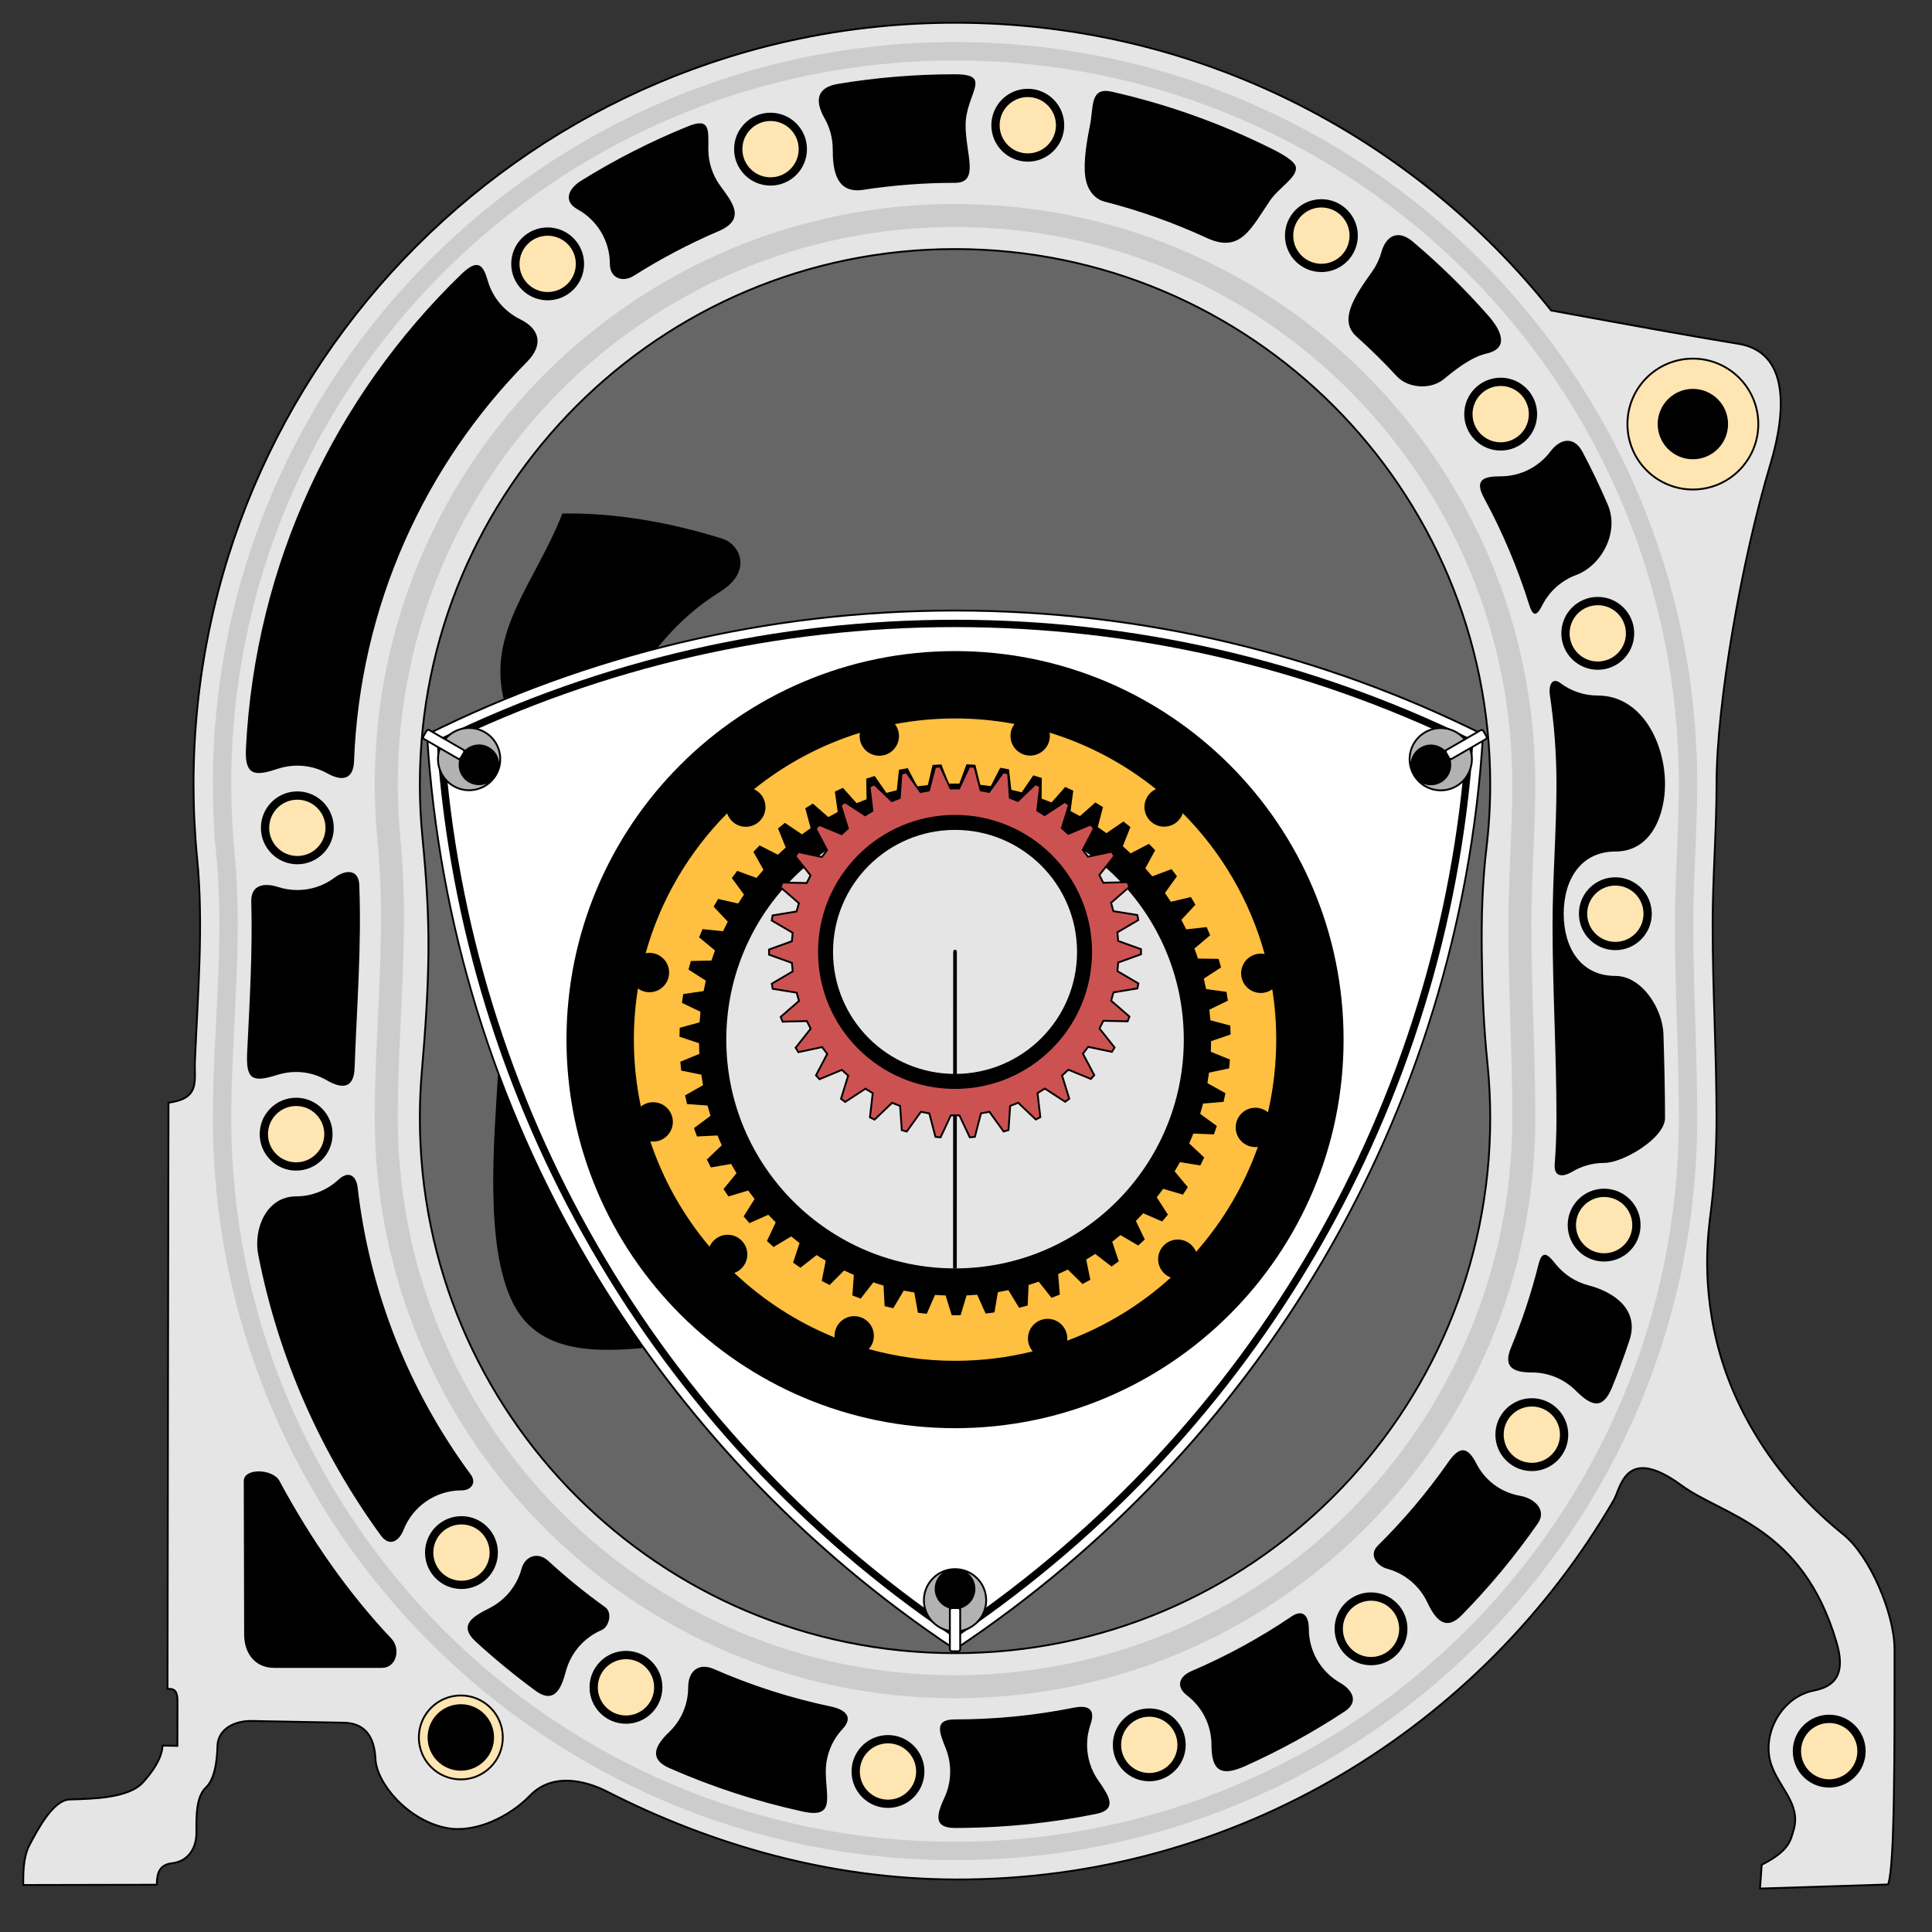 <?xml version="1.0" encoding="UTF-8"?>
<!DOCTYPE svg PUBLIC "-//W3C//DTD SVG 1.1//EN" "http://www.w3.org/Graphics/SVG/1.1/DTD/svg11.dtd">
<!-- Creator: CorelDRAW -->
<svg xmlns="http://www.w3.org/2000/svg" xml:space="preserve" width="100%" height="100%" style="shape-rendering:geometricPrecision; text-rendering:geometricPrecision; image-rendering:optimizeQuality; fill-rule:evenodd; clip-rule:evenodd"
viewBox="0 0 2100 2100"
 xmlns:xlink="http://www.w3.org/1999/xlink">
 <rect x="0" y="0" width="2100" height="2100" fill="#333333" stroke="none"/>
 <defs>
  <style type="text/css">
   <![CDATA[
    .fil8 {fill:none}
    .fil0 {fill:black}
    .fil3 {fill:#666666}
    .fil7 {fill:#B2B2B2}
    .fil2 {fill:#CCCCCC}
    .fil1 {fill:#E5E5E5}
    .fil5 {fill:white}
    .fil9 {fill:#CC5252}
    .fil4 {fill:#FFE5B2}
    .fil6 {fill:#FFBF40}
   ]]>
  </style>
  <script type="text/javascript" xlink:href="rotary_engine.js" />  
 </defs>
 <g id="圖層_x0020_2">
  <path class="fil0" d="M1686.6 336.556c37.099,6.814 74.2,13.622 111.327,20.279 30.534,5.475 61.109,10.906 91.734,15.854 62.781,10.141 48.738,88.653 35.722,131.947 -13.965,46.452 -24.951,94.448 -34.121,142.067 -7.143,37.095 -13.215,74.531 -17.744,112.037 -3.72,30.809 -6.704,62.661 -6.704,93.712 0,51.032 -4.255,101.956 -4.255,152.985 0,69.944 4.255,139.809 4.255,209.754 0,33.878 -2.041,67.747 -6.145,101.375 -0.889,7.286 -1.837,14.499 -2.508,21.816 -1.07,11.653 -1.6,23.354 -1.558,35.055 0.122,33.825 4.99,67.463 14.507,99.926 22.345,76.219 71.653,144.266 133.222,193.773 29.78,23.947 55.944,87.77 55.964,125.695 0.007,11.816 0.013,23.632 0.012,35.448 -0.004,47.015 0.01,94.125 -1.075,141.127 -0.391,16.949 -0.882,34.009 -2.052,50.923 -0.395,5.718 -0.864,11.483 -1.622,17.165 -0.444,3.333 -1.024,7.403 -2.183,10.565l-0.465 1.267 -140.92 4.487 1.953 -27.49 1.003 -0.514c9.417,-4.822 20.552,-11.494 26.825,-20.281 3.999,-5.602 5.053,-10.589 6.936,-16.976 2.088,-7.086 2.13,-13.946 0.211,-21.067 -3.202,-11.882 -11.367,-22.937 -17.401,-33.588 -2.957,-5.221 -5.629,-10.612 -7.472,-16.336 -0.825,-2.565 -1.455,-5.19 -1.894,-7.848 -5.293,-32.06 16.858,-66.84 49.259,-73.124 29.205,-5.664 31.374,-25.502 23.961,-50.828 -14.463,-49.402 -38.552,-89.751 -80.766,-119.926 -14.906,-10.656 -30.754,-19.14 -47.026,-27.46 -13.637,-6.973 -28.181,-14.018 -40.55,-23.079 -14.388,-10.54 -42.091,-28.751 -58.177,-11.233 -1.01,1.099 -1.931,2.278 -2.778,3.506 -2.672,3.874 -4.63,8.239 -6.382,12.591 -1.388,3.443 -2.758,7.573 -4.608,10.756 -35.708,61.434 -79.245,118.174 -129.296,168.61 -155.951,157.152 -366.121,245.189 -587.705,244.388 -132.506,-0.479 -261.218,-35.776 -378.885,-95.771 -26.15,-13.333 -59.826,-19.077 -82.423,4.323 -21.682,22.452 -59.171,41.398 -90.944,35.556 -20.845,-3.833 -40.247,-15.675 -54.887,-30.777 -10.972,-11.318 -23.067,-28.896 -23.816,-45.182 -1.006,-21.873 -9.607,-38.111 -33.326,-38.557l-100.221 -1.886c-16.373,-0.308 -35.311,7.145 -36.191,25.888 -0.663,14.122 -1.779,35.764 -12.801,46.094 -11.056,10.362 -10.165,34.134 -10.088,48.142 0.094,17.276 -9.055,32.443 -27.158,34.451 -13.48,1.495 -15.528,10.11 -15.871,21.501l-0.058 1.936 -147.187 0.291 0.014 -2.018c0.098,-14.208 0.173,-30.174 6.983,-43.029 7.88,-14.877 25.336,-49.234 44.43,-49.911 22.129,-0.784 63.28,-0.79 79.026,-18.34 9.265,-10.324 19.739,-24.153 20.969,-38.38l0.161 -1.859 16.003 0.271 0.135 -47.045c0.02,-6.779 -0.435,-13.331 -8.755,-12.84l-2.122 0.125 1.066 -639.185 1.719 -0.242c9.337,-1.312 20.569,-4.196 24.768,-13.662 3.59,-8.096 1.859,-21.043 2.236,-29.968 3.082,-72.86 9.616,-147.251 2.484,-219.993 -2.653,-27.045 -3.977,-54.22 -3.977,-81.395 0,-457.548 371.175,-828.723 828.723,-828.723 253.421,0 490.879,114.966 648.509,312.827z"/>
  <path class="fil1" d="M215.33 933.652c-2.646,-26.98 -3.967,-54.09 -3.967,-81.2 0,-456.444 370.279,-826.723 826.723,-826.723 262.179,0 495.931,122.169 647.411,312.659 76.928,14.13 153.983,28.221 203.84,36.275 54.896,8.868 51.11,72.903 34.126,129.397 -31.84,105.911 -58.654,261.863 -58.654,348.392 0,51.085 -4.255,102.018 -4.255,152.985 0,69.92 4.255,139.787 4.255,209.754 0,34.235 -2.085,67.988 -6.13,101.133 -2.334,19.13 -12.05,80.657 10.507,157.602 19.289,65.794 62.732,137.553 133.888,194.769 27.87,22.411 55.196,84.718 55.217,124.137 0.062,111.629 0.155,235.58 -6.798,254.538l-137.355 4.373 1.716 -24.154c30.361,-15.546 31.492,-27.361 34.767,-38.472 8.359,-28.358 -16.508,-46.793 -24.676,-72.169 -10.212,-31.727 11.048,-71.648 45.842,-78.396 29.339,-5.69 33.692,-25.364 25.499,-53.353 -37.21,-127.107 -123.822,-138.364 -169.079,-171.516 -62.098,-45.49 -67.49,3.556 -74.856,16.228 -143.173,246.321 -409.947,413.107 -715.265,412.003 -134.246,-0.485 -262.549,-36.696 -377.984,-95.553 -14.76,-7.526 -56.401,-24.661 -84.77,4.716 -21.681,22.451 -58.54,40.605 -89.143,34.978 -41.938,-7.711 -75.873,-48.133 -77.067,-74.084 -1.173,-25.513 -12.453,-40.035 -35.286,-40.465l-100.221 -1.886c-18.985,-0.357 -37.338,8.864 -38.227,27.794 -0.167,3.557 -0.12,33.435 -12.171,44.729 -11.051,10.357 -10.82,31.381 -10.72,49.612 0.099,18.204 -9.916,30.737 -25.378,32.452 -16.437,1.823 -17.374,14.258 -17.65,23.429l-143.232 0.283c0.07,-10.145 -0.336,-28.73 6.75,-42.107 8.743,-16.506 25.354,-48.232 42.734,-48.848 24.1,-0.854 64.292,-1.001 80.444,-19.003 9.877,-11.007 20.215,-25.003 21.473,-39.544l16.165 0.274 0.141 -49.073c0.028,-9.722 -2.16,-15.357 -10.873,-14.843l1.059 -635.324c34.85,-4.897 27.853,-24.923 28.724,-45.526 3.113,-73.586 9.469,-148.956 2.476,-220.273zm49.623 676.324l0.425 166.778c0.053,20.629 12.064,36.169 32.764,36.169l116.99 0c15.622,0 20.945,-20.562 10.227,-31.923 -46.315,-49.094 -86.7,-106.494 -121.679,-171.454 -7.024,-13.046 -38.765,-14.386 -38.727,0.43zm3.697 -466.001c2.652,-54.61 5.995,-109.73 4.462,-163.943 -0.528,-18.664 14.393,-20.69 29.276,-15.876 6.554,2.119 13.547,3.266 20.805,3.266 15.183,0 29.203,-5.013 40.491,-13.473 11.665,-8.743 26.174,-9.624 26.852,8.076 2.565,66.906 -2.722,132.431 -5.096,198.854 -0.824,23.11 -14.34,22.571 -30.118,13.399 -9.943,-5.779 -21.382,-9.088 -33.44,-9.088 -7.144,0 -14.031,1.11 -20.496,3.166 -27.249,8.669 -34.166,5.064 -32.736,-24.381zm145.122 524.769c-64.915,-89.167 -111.203,-192.762 -133.114,-305.055 -5.365,-27.497 8.601,-63.299 41.224,-63.299 17.355,0 33.687,-6.812 45.941,-18.137 11.496,-10.637 19.506,-3.774 20.91,8.454 13.334,115.85 56.977,222.489 122.781,311.801 6.833,9.275 0.678,17.482 -9.922,17.482 -28.571,0 -53.019,17.751 -62.908,42.819 -4.888,12.388 -15.313,19.119 -24.912,5.935zm168.262 168.948c-22.595,-16.591 -44.257,-34.385 -64.886,-53.282 -20.327,-18.62 -1.393,-28.114 15.211,-36.619 16.737,-8.575 29.437,-23.929 34.469,-42.429 3.907,-14.368 18.035,-18.912 29.051,-8.787 19.551,17.972 40.204,34.771 61.839,50.278 8.637,6.189 3.801,21.779 -3.503,24.853 -19.001,7.998 -33.591,24.437 -39.061,44.612 -4.311,15.903 -11.141,37.51 -33.12,21.374zm290.111 131.294c-50.291,-11.027 -98.752,-26.963 -144.848,-47.276 -22.737,-10.019 -14.608,-25.126 -0.362,-38.649 12.974,-12.317 21.069,-29.728 21.069,-49.019 0,-17.733 11.372,-27.146 28.04,-19.843 40.39,17.701 82.914,31.438 127.075,40.715 15.308,3.215 25.168,11.13 12.686,24.484 -11.292,12.082 -18.208,28.307 -18.208,46.139 0,28.538 10.783,51.392 -25.452,43.449zm319.062 2.712c-46.672,9.408 -94.87,14.605 -144.176,15.165 -2.977,0.033 -5.96,0.051 -8.945,0.051 -24.556,0 -19.574,-15.471 -11.425,-33.214 3.938,-8.574 6.136,-18.114 6.136,-28.163 0,-8.591 -1.606,-16.81 -4.531,-24.372 -6.717,-17.358 -14.007,-32.251 9.82,-32.251 44.06,0 87.108,-4.365 128.726,-12.683 15.94,-3.186 24.378,1.179 18.468,18.322 -2.379,6.903 -3.674,14.316 -3.674,22.024 0,14.324 4.464,27.614 12.072,38.548 11.228,16.136 22.047,31.631 -2.471,36.573zm270.333 -111.365c-34.177,22.486 -70.248,42.332 -107.917,59.243 -26.198,11.761 -36.817,5.608 -36.817,-22.999 0,-21.904 -10.434,-41.387 -26.599,-53.741 -12.439,-9.506 -8.584,-20.67 4.786,-26.392 38.262,-16.375 74.649,-36.298 108.744,-59.353 12.387,-8.376 18.907,-1.014 18.907,13.371 0,25.073 13.67,46.971 33.958,58.64 13.169,7.573 21.029,20.644 4.938,31.231zm209.922 -204.306c-24.734,35.472 -52.37,68.773 -82.563,99.553 -16.937,17.267 -28.015,6.255 -37.428,-13.796 -8.37,-17.829 -24.302,-31.414 -43.654,-36.613 -10.886,-2.924 -20.509,-14.954 -10.273,-25.066 28.182,-27.845 53.853,-58.231 76.627,-90.787 12.202,-17.445 20.756,-17.691 30.714,1.719 9.245,18.02 26.431,31.205 47.763,34.912 14.855,2.582 29.227,15.144 18.814,30.078zm99.749 -199.407c-5.746,17.459 -12.099,34.646 -19.032,51.53 -10.555,25.7 -23.421,19.299 -39.484,3.327 -12.224,-12.155 -29.068,-19.67 -47.658,-19.67 -19.269,0 -31.724,-5.088 -22.759,-26.727 12.171,-29.372 22.265,-59.824 30.094,-91.17 4.53,-18.136 12.263,-7.602 18.927,0.536 8.929,10.902 21.197,18.969 35.236,22.626 27.717,7.222 55.619,26.297 44.676,59.548zm38.598 -604.168c0,32.327 -14.284,73.127 -54.001,73.127 -37.318,0 -56.125,30.282 -56.125,67.6 0,37.318 18.807,67.6 56.125,67.6 28.97,0 51.468,35.806 52.291,63.358 0.907,30.341 1.71,60.689 1.71,91.054 0,21.827 -45.492,48.861 -66.191,48.861 -12.595,0 -24.39,3.449 -34.486,9.455 -10.019,5.959 -20.37,6.629 -19.233,-8.282 1.26,-16.513 1.91,-33.198 1.91,-50.034 0,-69.809 -4.255,-139.802 -4.255,-209.754 0,-51.048 4.255,-102.073 4.255,-152.985 0,-33.02 -2.468,-65.465 -7.203,-97.169 -1.44,-9.648 2.093,-19.887 11.547,-12.783 11.296,8.486 25.336,13.517 40.543,13.517 47.657,0 73.113,51.367 73.113,96.435zm-89.709 -361.312c9.925,18.696 19.103,37.852 27.493,57.422 12.968,30.249 -7.037,66.306 -34.394,76.456 -16.063,5.96 -29.251,17.857 -36.896,33.02 -5.901,11.705 -9.988,12.691 -14.203,-0.792 -12.632,-40.408 -29.083,-79.131 -48.925,-115.746 -10.934,-20.176 -0.736,-23.763 17.997,-23.763 22.07,0 41.68,-10.592 54.018,-26.966 11.057,-14.674 25.92,-16.568 34.91,0.369zm-184.485 -228.542c29.303,24.751 56.735,51.653 82.055,80.45 14.116,16.056 23.198,35.459 -1.76,41.221 -17.327,4 -34.664,18.073 -46.605,27.886 -14.399,11.833 -39.103,9.74 -50.921,-3.058 -14.003,-15.163 -28.718,-29.664 -44.087,-43.447 -19.663,-17.633 -1.769,-43.859 17.119,-70.415 4.419,-6.212 7.815,-13.205 9.939,-20.725 5.48,-19.404 18.923,-24.868 34.26,-11.912zm-327.114 -162.916c60.881,13.733 119.04,34.668 173.53,61.855 11.717,5.845 25.923,13.769 26.595,20.474 1.121,11.175 -18.721,21.994 -28.407,36.345 -20.979,31.084 -32.24,57.032 -68.607,40.247 -35.578,-16.422 -72.884,-29.742 -111.567,-39.608 -6.735,-1.718 -16.082,-8.225 -19.491,-22.257 -3.409,-14.032 -0.884,-35.595 4.214,-60.62 4.097,-20.114 -0.35,-41.868 23.733,-36.436zm-297.483 -8.53c41.34,-6.859 83.791,-10.423 127.068,-10.423 42.007,0 11.482,21.206 11.482,55.389 0,31.2 15.563,62.611 -11.482,62.611 -33.929,0 -67.255,2.594 -99.791,7.585 -29.846,4.578 -33.166,-21.896 -33.166,-44.187 0,-12.075 -3.173,-23.413 -8.727,-33.226 -11.884,-20.995 -7.37,-34.102 14.616,-37.749zm-279.418 105.307c36.745,-22.821 75.55,-42.638 116.064,-59.115 24.564,-9.991 22.265,3.918 22.265,24.783 0,14.577 4.621,28.083 12.476,39.126 12.061,16.957 30.155,36.538 -1.244,49.974 -32.125,13.747 -62.927,29.999 -92.161,48.503 -12.273,7.768 -26.116,2.609 -26.116,-12.904 0,-25.544 -14.191,-47.794 -35.115,-59.288 -15.743,-8.649 -10.216,-22.357 3.831,-31.079zm-364.3 617.667c9.894,-202.098 97.619,-383.787 233.794,-515.776 18.31,-17.747 24.008,-10.883 29.155,6.977 5.284,18.335 18.331,33.43 35.411,41.85 21.037,10.372 25.334,27.747 7.288,46.021 -111.126,112.523 -181.739,265.159 -188.113,434.198 -0.762,20.244 -13.22,22.02 -28.781,13.344 -9.728,-5.424 -20.937,-8.518 -32.861,-8.518 -7.432,0 -14.586,1.202 -21.275,3.421 -23.54,7.808 -36.095,8.679 -34.618,-21.517zm1469.4 -165.309c21.864,0 39.6,17.736 39.6,39.6 0,21.864 -17.736,39.6 -39.6,39.6 -21.864,0 -39.6,-17.736 -39.6,-39.6 0,-21.864 17.736,-39.6 39.6,-39.6zm-105.524 -238.28c21.864,0 39.6,17.736 39.6,39.6 0,21.864 -17.736,39.6 -39.6,39.6 -21.864,0 -39.6,-17.736 -39.6,-39.6 0,-21.864 17.736,-39.6 39.6,-39.6zm-194.879 -194.028c21.864,0 39.6,17.736 39.6,39.6 0,21.864 -17.736,39.6 -39.6,39.6 -21.864,0 -39.6,-17.736 -39.6,-39.6 0,-21.864 17.736,-39.6 39.6,-39.6zm53.951 1514.35c21.864,0 39.6,17.736 39.6,39.6 0,21.864 -17.736,39.6 -39.6,39.6 -21.864,0 -39.6,-17.736 -39.6,-39.6 0,-21.864 17.736,-39.6 39.6,-39.6zm-652.715 -1608.34c21.864,0 39.6,17.736 39.6,39.6 0,21.864 -17.736,39.6 -39.6,39.6 -21.864,0 -39.6,-17.736 -39.6,-39.6 0,-21.864 17.736,-39.6 39.6,-39.6zm-242.245 124.699c21.864,0 39.6,17.736 39.6,39.6 0,21.864 -17.736,39.6 -39.6,39.6 -21.864,0 -39.6,-17.736 -39.6,-39.6 0,-21.864 17.736,-39.6 39.6,-39.6zm-272.091 612.996c21.864,0 39.6,17.736 39.6,39.6 0,21.864 -17.736,39.6 -39.6,39.6 -21.864,0 -39.6,-17.736 -39.6,-39.6 0,-21.864 17.736,-39.6 39.6,-39.6zm-1.311 332.968c21.864,0 39.6,17.736 39.6,39.6 0,21.864 -17.736,39.6 -39.6,39.6 -21.864,0 -39.6,-17.736 -39.6,-39.6 0,-21.864 17.736,-39.6 39.6,-39.6zm179.71 454.8c21.864,0 39.6,17.736 39.6,39.6 0,21.864 -17.736,39.6 -39.6,39.6 -21.864,0 -39.6,-17.736 -39.6,-39.6 0,-21.864 17.736,-39.6 39.6,-39.6zm178.812 146.452c21.864,0 39.6,17.736 39.6,39.6 0,21.864 -17.736,39.6 -39.6,39.6 -21.864,0 -39.6,-17.736 -39.6,-39.6 0,-21.864 17.736,-39.6 39.6,-39.6zm284.793 91.495c21.864,0 39.6,17.736 39.6,39.6 0,21.864 -17.736,39.6 -39.6,39.6 -21.864,0 -39.6,-17.736 -39.6,-39.6 0,-21.864 17.736,-39.6 39.6,-39.6zm284.009 -28.96c21.864,0 39.6,17.736 39.6,39.6 0,21.864 -17.736,39.6 -39.6,39.6 -21.864,0 -39.6,-17.736 -39.6,-39.6 0,-21.864 17.736,-39.6 39.6,-39.6zm415.831 -337.17c21.864,0 39.6,17.736 39.6,39.6 0,21.864 -17.736,39.6 -39.6,39.6 -21.864,0 -39.6,-17.736 -39.6,-39.6 0,-21.864 17.736,-39.6 39.6,-39.6zm78.581 -227.755c21.864,0 39.6,17.736 39.6,39.6 0,21.864 -17.736,39.6 -39.6,39.6 -21.864,0 -39.6,-17.736 -39.6,-39.6 0,-21.864 17.736,-39.6 39.6,-39.6zm12.19 -338.473c21.864,0 39.6,17.736 39.6,39.6 0,21.864 -17.736,39.6 -39.6,39.6 -21.864,0 -39.6,-17.736 -39.6,-39.6 0,-21.864 17.736,-39.6 39.6,-39.6zm-638.64 -857.061c21.864,0 39.6,17.736 39.6,39.6 0,21.864 -17.736,39.6 -39.6,39.6 -21.864,0 -39.6,-17.736 -39.6,-39.6 0,-21.864 17.736,-39.6 39.6,-39.6zm871.104 1767.31c21.864,0 39.6,17.736 39.6,39.6 0,21.864 -17.736,39.6 -39.6,39.6 -21.864,0 -39.6,-17.736 -39.6,-39.6 0,-21.864 17.736,-39.6 39.6,-39.6zm-148.197 -1475c39.827,0 72.125,32.298 72.125,72.125 0,39.827 -32.298,72.125 -72.125,72.125 -39.827,0 -72.125,-32.298 -72.125,-72.125 0,-39.827 32.298,-72.125 72.125,-72.125zm-1339.18 1453.08c25.746,0 46.625,20.879 46.625,46.625 0,25.746 -20.879,46.625 -46.625,46.625 -25.746,0 -46.625,-20.879 -46.625,-46.625 0,-25.746 20.879,-46.625 46.625,-46.625zm-43.404 -676.821c3.714,-43.459 6.811,-86.776 7.203,-130.415 0.374,-41.776 -2.459,-83.277 -6.534,-124.828 -1.87,-19.068 -2.802,-38.225 -2.802,-57.384 0,-321.775 260.948,-582.723 582.723,-582.723 321.775,0 582.723,260.948 582.723,582.723 0,23.044 -1.348,46.083 -4.055,68.968 -4.462,37.718 -5.58,75.293 -5.136,113.239 0.472,40.281 1.962,80.147 6.097,120.243 2.065,20.027 3.094,40.156 3.094,60.289 0,321.775 -260.948,582.723 -582.723,582.723 -321.775,0 -582.723,-260.948 -582.723,-582.723 0,-16.725 0.709,-33.448 2.133,-50.112z"/>
  <path class="fil2" d="M410.394 914.521c9.889,100.838 -3.031,200.003 -3.031,300.67 0,348.266 282.457,630.723 630.723,630.723 348.266,0 630.723,-282.457 630.723,-630.723 0,-69.94 -4.255,-139.806 -4.255,-209.754 0,-51.039 4.255,-101.964 4.255,-152.985 0,-348.266 -282.457,-630.723 -630.723,-630.723 -348.266,0 -630.723,282.457 -630.723,630.723 0,20.723 1.008,41.445 3.031,62.069zm24.881 -2.44c10.005,102.029 -2.912,201.411 -2.912,303.11 0,334.467 271.256,605.723 605.723,605.723 334.467,0 605.723,-271.256 605.723,-605.723 0,-69.937 -4.255,-139.803 -4.255,-209.754 0,-51.048 4.255,-101.973 4.255,-152.985 0,-334.467 -271.256,-605.723 -605.723,-605.723 -334.467,0 -605.723,271.256 -605.723,605.723 0,19.908 0.969,39.816 2.912,59.629zm-200.04 19.619c-2.583,-26.331 -3.872,-52.79 -3.872,-79.248 0,-445.405 361.318,-806.723 806.723,-806.723 445.404,0 806.723,361.319 806.723,806.723 0,51.081 -4.255,102.01 -4.255,152.985 0,69.923 4.255,139.79 4.255,209.754 0,445.405 -361.318,806.723 -806.723,806.723 -445.405,0 -806.723,-361.318 -806.723,-806.723 0,-93.201 12.921,-191.213 3.872,-283.491zm19.904 -1.952c-2.519,-25.683 -3.776,-51.489 -3.776,-77.296 0,-434.371 352.352,-786.723 786.723,-786.723 434.371,0 786.723,352.352 786.723,786.723 0,51.075 -4.255,102.003 -4.255,152.985 0,69.926 4.255,139.793 4.255,209.754 0,434.371 -352.352,786.723 -786.723,786.723 -434.371,0 -786.723,-352.352 -786.723,-786.723 0,-94.066 12.922,-192.177 3.776,-285.443z"/>
  <path class="fil3" d="M1609.62 1034.68c0.479,40.827 1.786,78.518 6.108,120.425 2.036,19.751 3.083,39.796 3.083,60.084 0,320.671 -260.052,580.723 -580.723,580.723 -320.671,0 -580.723,-260.052 -580.723,-580.723 0,-16.824 0.719,-33.482 2.126,-49.942 3.889,-45.507 6.814,-86.454 7.21,-130.567 0.374,-41.768 -2.333,-82.108 -6.544,-125.041 -1.845,-18.813 -2.792,-37.891 -2.792,-57.189 0,-320.671 260.052,-580.723 580.723,-580.723 320.671,0 580.723,260.052 580.723,580.723 0,23.257 -1.375,46.194 -4.041,68.733 -4.595,38.845 -5.595,75.484 -5.15,113.497zm-1068.32 133.157c54.404,80.458 81.666,186.227 167.994,255.062 14.383,11.468 5.289,40.908 -13.031,42.542 -56.407,5.036 -112.528,2.549 -138.544,-48.778 -31.412,-61.967 -20.524,-177.971 -16.419,-248.826zm69.949 -609.629c58.74,-1.12 119.473,10.207 174.177,27.429 18.335,5.773 33.554,34.997 -2.744,57.602 -47.404,29.524 -74.605,66.414 -108.378,116.591 -20.941,31.112 -116.615,39 -126.143,2.728 -19.844,-75.522 33.851,-129.393 63.088,-204.35z"/>
  <path class="fil4" d="M1840.08 422.7c21.121,0 38.25,17.129 38.25,38.25 0,21.121 -17.129,38.25 -38.25,38.25 -21.121,0 -38.25,-17.129 -38.25,-38.25 0,-21.121 17.129,-38.25 38.25,-38.25zm0 -31.875c38.722,0 70.125,31.403 70.125,70.125 0,38.722 -31.403,70.125 -70.125,70.125 -38.722,0 -70.125,-31.403 -70.125,-70.125 0,-38.722 31.403,-70.125 70.125,-70.125zm-1339.18 1461.58c19.948,0 36.125,16.177 36.125,36.125 0,19.948 -16.177,36.125 -36.125,36.125 -19.948,0 -36.125,-16.177 -36.125,-36.125 0,-19.948 16.177,-36.125 36.125,-36.125zm0 -8.5c24.642,0 44.625,19.983 44.625,44.625 0,24.642 -19.983,44.625 -44.625,44.625 -24.642,0 -44.625,-19.983 -44.625,-44.625 0,-24.642 19.983,-44.625 44.625,-44.625zm1235.8 -1186.08c16.897,0 30.6,13.703 30.6,30.6 0,16.897 -13.703,30.6 -30.6,30.6 -16.897,0 -30.6,-13.703 -30.6,-30.6 0,-16.897 13.703,-30.6 30.6,-30.6zm-105.524 -238.28c16.897,0 30.6,13.703 30.6,30.6 0,16.897 -13.703,30.6 -30.6,30.6 -16.897,0 -30.6,-13.703 -30.6,-30.6 0,-16.897 13.703,-30.6 30.6,-30.6zm-194.879 -194.028c16.897,0 30.6,13.703 30.6,30.6 0,16.897 -13.703,30.6 -30.6,30.6 -16.897,0 -30.6,-13.703 -30.6,-30.6 0,-16.897 13.703,-30.6 30.6,-30.6zm53.951 1514.35c16.897,0 30.6,13.703 30.6,30.6 0,16.897 -13.703,30.6 -30.6,30.6 -16.897,0 -30.6,-13.703 -30.6,-30.6 0,-16.897 13.703,-30.6 30.6,-30.6zm-652.715 -1608.34c16.897,0 30.6,13.703 30.6,30.6 0,16.897 -13.703,30.6 -30.6,30.6 -16.897,0 -30.6,-13.703 -30.6,-30.6 0,-16.897 13.703,-30.6 30.6,-30.6zm-242.245 124.699c16.897,0 30.6,13.703 30.6,30.6 0,16.897 -13.703,30.6 -30.6,30.6 -16.897,0 -30.6,-13.703 -30.6,-30.6 0,-16.897 13.703,-30.6 30.6,-30.6zm-272.091 612.996c16.897,0 30.6,13.703 30.6,30.6 0,16.897 -13.703,30.6 -30.6,30.6 -16.897,0 -30.6,-13.703 -30.6,-30.6 0,-16.897 13.703,-30.6 30.6,-30.6zm-1.311 332.968c16.897,0 30.6,13.703 30.6,30.6 0,16.897 -13.703,30.6 -30.6,30.6 -16.897,0 -30.6,-13.703 -30.6,-30.6 0,-16.897 13.703,-30.6 30.6,-30.6zm179.71 454.8c16.897,0 30.6,13.703 30.6,30.6 0,16.897 -13.703,30.6 -30.6,30.6 -16.897,0 -30.6,-13.703 -30.6,-30.6 0,-16.897 13.703,-30.6 30.6,-30.6zm178.812 146.452c16.897,0 30.6,13.703 30.6,30.6 0,16.897 -13.703,30.6 -30.6,30.6 -16.897,0 -30.6,-13.703 -30.6,-30.6 0,-16.897 13.703,-30.6 30.6,-30.6zm284.793 91.495c16.897,0 30.6,13.703 30.6,30.6 0,16.897 -13.703,30.6 -30.6,30.6 -16.897,0 -30.6,-13.703 -30.6,-30.6 0,-16.897 13.703,-30.6 30.6,-30.6zm284.009 -28.96c16.897,0 30.6,13.703 30.6,30.6 0,16.897 -13.703,30.6 -30.6,30.6 -16.897,0 -30.6,-13.703 -30.6,-30.6 0,-16.897 13.703,-30.6 30.6,-30.6zm415.831 -337.17c16.897,0 30.6,13.703 30.6,30.6 0,16.897 -13.703,30.6 -30.6,30.6 -16.897,0 -30.6,-13.703 -30.6,-30.6 0,-16.897 13.703,-30.6 30.6,-30.6zm78.581 -227.755c16.897,0 30.6,13.703 30.6,30.6 0,16.897 -13.703,30.6 -30.6,30.6 -16.897,0 -30.6,-13.703 -30.6,-30.6 0,-16.897 13.703,-30.6 30.6,-30.6zm12.19 -338.473c16.897,0 30.6,13.703 30.6,30.6 0,16.897 -13.703,30.6 -30.6,30.6 -16.897,0 -30.6,-13.703 -30.6,-30.6 0,-16.897 13.703,-30.6 30.6,-30.6zm-638.64 -857.061c16.897,0 30.6,13.703 30.6,30.6 0,16.897 -13.703,30.6 -30.6,30.6 -16.897,0 -30.6,-13.703 -30.6,-30.6 0,-16.897 13.703,-30.6 30.6,-30.6zm871.104 1767.31c16.897,0 30.6,13.703 30.6,30.6 0,16.897 -13.703,30.6 -30.6,30.6 -16.897,0 -30.6,-13.703 -30.6,-30.6 0,-16.897 13.703,-30.6 30.6,-30.6z"/>
  <g id="crankshaft">
   <g id="piston">
    <path id="_91644200" class="fil0" d="M1612.98 799.081c-24.776,403.782 -237.853,770.672 -573.812,994.188l-1.108 0.737 -1.108 -0.737c-335.975,-223.506 -548.984,-590.425 -573.761,-994.201l-0.081 -1.322 1.185 -0.59c178.6,-88.935 374.306,-134.519 573.791,-134.519 199.49,0 395.184,45.605 573.789,134.532l1.186 0.59 -0.081 1.322z"/>
    <path id="_91643336" class="fil5" d="M1593.27 809.188c-173.232,-84.333 -362.402,-127.551 -555.188,-127.551 -192.782,0 -381.962,43.197 -555.189,127.538 27.383,389.604 232.68,743.283 555.163,961.95 322.468,-218.676 527.831,-572.327 555.214,-961.937zm7.98 0.561c-27.53,391.701 -233.923,747.753 -558.704,967.997l-4.49 3.045 -4.49 -3.045c-324.796,-220.235 -531.123,-576.316 -558.653,-968.01l-0.379 -5.389 4.857 -2.365c174.32,-84.873 364.841,-128.345 558.691,-128.345 193.853,0 384.364,43.493 558.69,128.358l4.857 2.365 -0.379 5.389zm-563.168 -102.045c233.211,0 422.337,189.126 422.337,422.337 0,233.211 -189.126,422.337 -422.337,422.337 -233.211,0 -422.337,-189.126 -422.337,-422.337 0,-233.211 189.126,-422.337 422.337,-422.337zm0 -43.067c205.824,0 400.333,48.403 572.898,134.322 -25.427,414.391 -246.976,775.789 -572.924,992.645 -325.971,-216.851 -547.445,-578.276 -572.873,-992.658 172.555,-85.925 367.071,-134.309 572.899,-134.309z"/>
    <path id="_91643912" class="fil6" d="M1023.3 830.853l7.908 20.95c2.285,-0.055 4.578,-0.086 6.876,-0.086 1.563,0 3.117,0.033 4.674,0.059l7.74 -21.013c3.239,0.132 6.468,0.303 9.68,0.537l5.272 21.757c3.853,0.376 7.677,0.84 11.482,1.372l10.267 -19.909c3.189,0.526 6.365,1.098 9.519,1.724l2.558 22.24c3.78,0.848 7.528,1.778 11.248,2.779l12.633 -18.494c3.094,0.915 6.169,1.874 9.22,2.885l-0.194 22.394c3.643,1.309 7.248,2.697 10.82,4.152l14.805 -16.795c2.957,1.291 5.892,2.621 8.799,4.004l-2.945 22.205c3.446,1.746 6.845,3.568 10.207,5.451l16.753 -14.846c2.78,1.648 5.538,3.329 8.259,5.064l-5.652 21.674c3.197,2.151 6.338,4.375 9.44,6.653l18.45 -12.674c2.56,1.979 5.099,3.987 7.593,6.046l-8.272 20.814c2.904,2.521 5.748,5.109 8.544,7.746l19.874 -10.313c2.302,2.28 4.566,4.592 6.793,6.945l-10.763 19.633c2.573,2.855 5.091,5.76 7.546,8.721l20.996 -7.795c2.003,2.54 3.954,5.121 5.876,7.726l-13.09 18.156c2.208,3.152 4.362,6.343 6.44,9.589l21.797 -5.156c1.672,2.759 3.285,5.556 4.87,8.372l-15.223 16.412c1.806,3.403 3.55,6.844 5.217,10.329l22.267 -2.439c1.316,2.937 2.575,5.904 3.799,8.891l-17.131 14.421c1.372,3.601 2.677,7.235 3.903,10.906l22.392 0.315c0.942,3.075 1.824,6.175 2.67,9.292l-18.778 12.21c0.914,3.737 1.76,7.501 2.522,11.296l22.176 3.064c0.556,3.171 1.047,6.365 1.502,9.569l-20.138 9.81c0.445,3.811 0.823,7.641 1.116,11.496l21.634 5.767c0.164,3.218 0.255,6.454 0.314,9.699l-21.178 7.257c-0.023,3.864 -0.121,7.709 -0.3,11.535l20.766 8.383c-0.23,3.233 -0.503,6.455 -0.836,9.659l-21.905 4.598c-0.494,3.838 -1.079,7.647 -1.727,11.435l19.585 10.875c-0.624,3.17 -1.281,6.327 -2.004,9.46l-22.312 1.873c-0.965,3.753 -2.021,7.468 -3.137,11.157l18.095 13.196c-1.01,3.062 -2.049,6.111 -3.154,9.129l-22.382 -0.884c-1.421,3.601 -2.928,7.158 -4.493,10.683l16.332 15.316c-1.382,2.916 -2.799,5.81 -4.272,8.674l-22.105 -3.628c-1.85,3.39 -3.776,6.731 -5.761,10.033l14.324 17.205c-1.733,2.728 -3.509,5.427 -5.327,8.095l-21.489 -6.316c-2.247,3.129 -4.553,6.212 -6.924,9.241l12.102 18.836c-2.057,2.499 -4.165,4.954 -6.3,7.385l-20.543 -8.906c-2.608,2.826 -5.265,5.609 -7.987,8.325l9.695 20.178c-2.346,2.229 -4.738,4.408 -7.156,6.561l-19.288 -11.36c-2.934,2.487 -5.917,4.918 -8.953,7.283l7.144 21.225c-2.597,1.922 -5.23,3.798 -7.89,5.637l-17.743 -13.642c-3.221,2.112 -6.486,4.158 -9.798,6.138l4.483 21.947c-2.805,1.585 -5.639,3.124 -8.499,4.62l-15.935 -15.722c-3.462,1.703 -6.964,3.332 -10.505,4.894l1.752 22.33c-2.972,1.223 -5.967,2.401 -8.986,3.531l-13.887 -17.567c-3.646,1.262 -7.329,2.444 -11.041,3.557l-1.005 22.368c-3.099,0.846 -6.217,1.645 -9.355,2.393l-11.626 -19.145c-3.766,0.8 -7.564,1.514 -11.384,2.16l-3.745 22.07c-3.184,0.457 -6.384,0.861 -9.599,1.218l-9.186 -20.43c-3.824,0.33 -7.672,0.577 -11.537,0.753l-6.43 21.444c-2.022,0.041 -4.043,0.078 -6.075,0.078 -1.209,0 -2.411,-0.032 -3.617,-0.046l-6.601 -21.389c-3.87,-0.14 -7.722,-0.343 -11.55,-0.639l-9.023 20.508c-3.217,-0.329 -6.413,-0.726 -9.599,-1.156l-3.921 -22.036c-3.83,-0.613 -7.639,-1.291 -11.415,-2.059l-11.473 19.239c-3.141,-0.72 -6.257,-1.501 -9.36,-2.319l-1.184 -22.359c-3.728,-1.083 -7.428,-2.231 -11.089,-3.464l-13.748 17.681c-3.024,-1.102 -6.019,-2.264 -8.996,-3.46l1.573 -22.341c-3.561,-1.534 -7.089,-3.129 -10.572,-4.805l-15.811 15.851c-2.867,-1.469 -5.697,-2.998 -8.509,-4.556l4.308 -21.983c-3.335,-1.956 -6.634,-3.969 -9.878,-6.058l-17.635 13.785c-2.67,-1.814 -5.3,-3.681 -7.907,-5.578l6.974 -21.28c-3.062,-2.345 -6.078,-4.746 -9.038,-7.213l-19.195 11.513c-2.431,-2.129 -4.822,-4.301 -7.183,-6.506l9.532 -20.256c-2.749,-2.698 -5.442,-5.453 -8.078,-8.262l-20.47 9.07c-2.151,-2.408 -4.266,-4.851 -6.339,-7.328l11.948 -18.928c-2.401,-3.015 -4.737,-6.085 -7.013,-9.2l-21.436 6.488c-1.836,-2.647 -3.637,-5.322 -5.39,-8.03l14.183 -17.315c-2.017,-3.292 -3.958,-6.636 -5.84,-10.017l-22.075 3.805c-1.493,-2.845 -2.954,-5.71 -4.357,-8.607l16.207 -15.445c-1.598,-3.52 -3.11,-7.087 -4.564,-10.684l-22.373 1.064c-1.127,-3.002 -2.222,-6.019 -3.255,-9.065l17.987 -13.341c-1.15,-3.689 -2.205,-7.419 -3.203,-11.173l-22.325 -1.693c-0.747,-3.119 -1.461,-6.25 -2.111,-9.406l19.498 -11.033c-0.683,-3.792 -1.268,-7.618 -1.795,-11.462l-21.941 -4.423c-0.357,-3.194 -0.672,-6.401 -0.931,-9.623l20.702 -8.551c-0.213,-3.833 -0.33,-7.692 -0.386,-11.566l-21.237 -7.087c0.034,-3.239 0.116,-6.466 0.252,-9.68l21.583 -5.939c0.258,-3.867 0.591,-7.713 1.006,-11.535l-20.217 -9.648c0.427,-3.201 0.912,-6.385 1.439,-9.553l22.148 -3.242c0.732,-3.811 1.535,-7.596 2.42,-11.351l-18.875 -12.059c0.817,-3.115 1.691,-6.207 2.605,-9.282l22.387 -0.495c1.198,-3.691 2.464,-7.352 3.81,-10.974l-17.245 -14.282c1.196,-2.989 2.446,-5.95 3.735,-8.891l22.285 2.26c1.642,-3.508 3.352,-6.978 5.134,-10.404l-15.354 -16.288c1.558,-2.822 3.163,-5.616 4.809,-8.381l21.838 4.982c2.056,-3.27 4.178,-6.492 6.365,-9.669l-13.234 -18.049c1.897,-2.615 3.831,-5.2 5.809,-7.751l21.056 7.625c2.436,-2.986 4.936,-5.915 7.491,-8.797l-10.919 -19.543c2.204,-2.365 4.437,-4.701 6.715,-6.994l19.953 10.153c2.78,-2.664 5.624,-5.263 8.512,-7.811l-8.436 -20.743c2.473,-2.076 4.967,-4.128 7.507,-6.124l18.554 12.527c3.088,-2.307 6.234,-4.539 9.419,-6.719l-5.825 -21.628c2.703,-1.754 5.432,-3.47 8.194,-5.138l16.874 14.712c3.352,-1.913 6.749,-3.758 10.186,-5.534l-3.124 -22.182c2.891,-1.404 5.81,-2.759 8.752,-4.071l14.941 16.678c3.564,-1.486 7.164,-2.907 10.802,-4.247l-0.374 -22.394c3.038,-1.034 6.104,-2.01 9.185,-2.948l12.781 18.392c3.717,-1.032 7.461,-1.996 11.239,-2.876l2.38 -22.259c3.145,-0.651 6.313,-1.245 9.493,-1.796l10.426 19.827c3.803,-0.562 7.631,-1.048 11.482,-1.456l5.096 -21.793c3.209,-0.26 6.429,-0.475 9.667,-0.632zm14.784 -49.927c22.095,0 43.703,2.072 64.659,6.002 -2.749,3.598 -4.382,8.097 -4.382,12.974 0,11.809 9.577,21.386 21.386,21.386 11.809,0 21.386,-9.577 21.386,-21.386 0,-1.224 -0.107,-2.427 -0.304,-3.594 42.597,13.104 81.709,34.148 115.638,61.391 -7.376,3.374 -12.5,10.821 -12.5,19.46 0,11.809 9.577,21.386 21.386,21.386 9.445,0 17.459,-6.13 20.291,-14.625 41.69,41.929 72.784,94.392 88.977,153.033 -1.356,-0.27 -2.755,-0.411 -4.189,-0.411 -11.809,0 -21.386,9.577 -21.386,21.386 0,11.809 9.577,21.386 21.386,21.386 4.659,0 8.965,-1.495 12.478,-4.025 2.818,17.837 4.289,36.124 4.289,54.752 0,27.167 -3.105,53.608 -8.982,78.99 -3.711,-3.098 -8.483,-4.963 -13.694,-4.963 -11.809,0 -21.386,9.577 -21.386,21.386 0,11.809 9.577,21.386 21.386,21.386 0.909,0 1.802,-0.059 2.681,-0.169 -15.029,42.373 -37.993,80.992 -67.129,114.051 -3.165,-7.856 -10.855,-13.4 -19.842,-13.4 -11.809,0 -21.386,9.577 -21.386,21.386 0,9.104 5.689,16.877 13.707,19.963 -32.528,29.509 -70.654,52.956 -112.584,68.586 0.085,-0.771 0.13,-1.552 0.13,-2.346 0,-11.809 -9.577,-21.386 -21.386,-21.386 -11.809,0 -21.386,9.577 -21.386,21.386 0,5.326 1.947,10.195 5.17,13.939 -27.033,6.722 -55.304,10.306 -84.414,10.306 -32.491,0 -63.936,-4.46 -93.783,-12.768 3.46,-3.8 5.569,-8.848 5.569,-14.391 0,-11.809 -9.577,-21.386 -21.386,-21.386 -11.809,0 -21.386,9.577 -21.386,21.386 0,0.588 0.027,1.168 0.073,1.745 -40.704,-16.482 -77.597,-40.412 -108.979,-70.108 8.235,-2.974 14.119,-10.858 14.119,-20.117 0,-11.809 -9.577,-21.386 -21.386,-21.386 -8.826,0 -16.403,5.349 -19.669,12.982 -28.189,-33.385 -50.237,-72.125 -64.381,-114.481 1.007,0.146 2.035,0.224 3.083,0.224 11.809,0 21.386,-9.577 21.386,-21.386 0,-11.809 -9.577,-21.386 -21.386,-21.386 -5.062,0 -9.709,1.759 -13.372,4.7 -4.982,-23.465 -7.617,-47.795 -7.617,-72.743 0,-18.92 1.528,-37.485 4.427,-55.589 3.519,2.547 7.841,4.052 12.516,4.052 11.809,0 21.386,-9.577 21.386,-21.386 0,-11.809 -9.577,-21.386 -21.386,-21.386 -1.418,0 -2.802,0.138 -4.143,0.402 16.232,-58.246 47.188,-110.36 88.615,-152.07 2.835,8.488 10.846,14.612 20.286,14.612 11.809,0 21.386,-9.577 21.386,-21.386 0,-8.644 -5.129,-16.094 -12.511,-19.465 33.785,-27.161 72.713,-48.177 115.113,-61.314 -0.193,1.157 -0.298,2.347 -0.298,3.558 0,11.809 9.577,21.386 21.386,21.386 11.809,0 21.386,-9.577 21.386,-21.386 0,-4.892 -1.643,-9.402 -4.408,-13.006 21.177,-4.013 43.018,-6.137 65.36,-6.137z"/>
    <path id="_91643408" class="fil0" d="M1038.09 1704.57c19.244,0 34.85,15.606 34.85,34.85 0,16.982 -12.155,31.127 -28.236,34.219l0 19.056c0,1.737 -1.508,3.162 -3.348,3.162l-6.532 0c-1.84,0 -3.348,-1.423 -3.348,-3.162l0 -19.056c-16.081,-3.092 -28.236,-17.237 -28.236,-34.219 0,-19.244 15.606,-34.85 34.85,-34.85zm-554.499 -902.309l-16.504 -9.529c-1.505,-0.868 -3.493,-0.275 -4.413,1.319l-3.266 5.656c-0.92,1.594 -0.442,3.611 1.065,4.481l16.503 9.528c-5.364,15.472 0.808,33.071 15.516,41.562 16.666,9.622 37.984,3.91 47.606,-12.756 9.622,-16.665 3.91,-37.983 -12.756,-47.605 -14.707,-8.491 -33.033,-5.037 -43.751,7.344zm1108.78 0.128l16.504 -9.529c1.505,-0.868 3.493,-0.275 4.413,1.319l3.266 5.656c0.92,1.594 0.442,3.611 -1.065,4.481l-16.503 9.528c5.364,15.472 -0.808,33.071 -15.516,41.562 -16.666,9.622 -37.984,3.91 -47.606,-12.756 -9.622,-16.665 -3.91,-37.983 12.756,-47.605 14.707,-8.491 33.033,-5.037 43.751,7.344z"/>
    <path id="_91644152" class="fil7" d="M1051.45 1709.41c11.479,5.122 19.485,16.637 19.485,30.016 0,15.874 -11.265,29.122 -26.236,32.183l0 -23.476c8.982,-2.812 15.5,-11.198 15.5,-21.106 0,-7.188 -3.435,-13.578 -8.749,-17.617zm-19.979 62.199c-14.97,-3.062 -26.236,-16.31 -26.236,-32.183 0,-13.379 8.006,-24.894 19.485,-30.016 -5.314,4.039 -8.749,10.429 -8.749,17.617 0,9.906 6.52,18.292 15.5,21.105l0 23.477zm-488.882 -943.072c1.304,-12.502 -4.665,-25.193 -16.252,-31.882 -13.747,-7.937 -30.85,-4.803 -40.987,6.63l20.33 11.738c6.927,-6.371 17.448,-7.825 26.027,-2.871 6.225,3.594 10.041,9.764 10.882,16.385zm-63.854 -13.796c-4.833,14.495 1.005,30.875 14.752,38.811 11.587,6.69 25.562,5.514 35.737,-1.866 -6.155,2.582 -13.406,2.362 -19.631,-1.232 -8.58,-4.953 -12.582,-14.791 -10.526,-23.975l-20.332 -11.738zm1054.62 13.924c-1.304,-12.502 4.665,-25.193 16.252,-31.882 13.747,-7.937 30.85,-4.803 40.987,6.63l-20.33 11.738c-6.927,-6.371 -17.448,-7.825 -26.027,-2.871 -6.225,3.594 -10.041,9.764 -10.882,16.385zm63.854 -13.796c4.833,14.495 -1.005,30.875 -14.752,38.811 -11.587,6.69 -25.562,5.514 -35.737,-1.866 6.155,2.582 13.406,2.362 19.631,-1.232 8.58,-4.953 12.582,-14.791 10.526,-23.975l20.332 -11.738z"/>
    <path id="_91643528" class="fil5" d="M1034.82 1748.9l6.532 0c0.743,0 1.348,0.523 1.348,1.162l0 42.638c0,0.639 -0.606,1.162 -1.348,1.162l-6.532 0c-0.742,0 -1.348,-0.522 -1.348,-1.162l0 -42.638c0,-0.64 0.605,-1.162 1.348,-1.162zm541.055 -925.579l-3.266 -5.656c-0.372,-0.644 -0.221,-1.429 0.332,-1.749l36.925 -21.319c0.554,-0.319 1.31,-0.056 1.681,0.587l3.266 5.656c0.371,0.643 0.222,1.429 -0.333,1.749l-36.925 21.319c-0.554,0.32 -1.309,0.057 -1.68,-0.587zm-1075.8 -0.128l3.266 -5.656c0.372,-0.644 0.221,-1.429 -0.332,-1.749l-36.925 -21.319c-0.554,-0.319 -1.31,-0.056 -1.681,0.587l-3.266 5.656c-0.371,0.643 -0.222,1.429 0.333,1.749l36.925 21.319c0.554,0.32 1.309,0.057 1.68,-0.587z"/>
    <line id="piston_center" class="fil8" x1="1038.09" y1="1130.04" x2="1038.09" y2= "1130.04" />
   </g>
   <path id="_91643720" class="fil1" d="M1038.09 881.396c137.299,0 248.645,111.346 248.645,248.645 0,137.299 -111.346,248.645 -248.645,248.645 -137.299,0 -248.645,-111.346 -248.645,-248.645 0,-137.299 111.346,-248.645 248.645,-248.645z"/>
   <path id="_91643672" class="fil0" d="M1035.97 1378.68l0.111 -343.995c0.001,-3.177 4.001,-3.175 4,0.002l-0.111 343.995 -4 -0.002z"/>
  </g>
  <path class="fil0" d="M1053.08 832.069c2.327,0.171 4.644,0.383 6.949,0.631l6.662 25.562c2.679,0.431 5.339,0.916 7.977,1.465l15.416 -21.478c2.243,0.593 4.471,1.224 6.683,1.891l1.852 26.357c2.556,0.921 5.085,1.902 7.585,2.934l19.095 -18.275c2.092,0.996 4.164,2.028 6.216,3.093l-3.024 26.266c2.335,1.373 4.637,2.797 6.903,4.271l22.117 -14.448c1.877,1.366 3.734,2.757 5.562,4.186l-7.796 25.252c2.041,1.774 4.042,3.593 6,5.457l24.399 -10.139c1.596,1.686 3.157,3.403 4.694,5.143l-12.296 23.378c1.683,2.118 3.317,4.276 4.904,6.47l25.868 -5.488c1.254,1.941 2.473,3.907 3.662,5.893l-16.387 20.725c1.269,2.398 2.487,4.827 3.649,7.287l26.428 -0.641c0.872,2.131 1.714,4.275 2.515,6.441l-19.92 17.365c0.806,2.594 1.547,5.216 2.236,7.859l26.091 4.225c0.461,2.254 0.869,4.526 1.255,6.806l-22.785 13.417c0.31,2.682 0.56,5.382 0.752,8.098l24.858 8.943c0.022,1.221 0.047,2.441 0.047,3.667 0,1.098 -0.025,2.19 -0.042,3.284l-24.842 8.994c-0.184,2.716 -0.431,5.414 -0.735,8.096l22.81 13.369c-0.382,2.283 -0.79,4.557 -1.247,6.814l-26.076 4.277c-0.683,2.643 -1.427,5.262 -2.226,7.855l19.96 17.328c-0.796,2.169 -1.64,4.314 -2.508,6.448l-26.433 -0.587c-1.156,2.46 -2.367,4.889 -3.63,7.286l16.427 20.689c-1.186,1.99 -2.399,3.964 -3.65,5.909l-25.884 -5.437c-1.581,2.194 -3.208,4.353 -4.884,6.471l12.344 23.351c-1.536,1.746 -3.1,3.467 -4.695,5.159l-24.42 -10.09c-1.95,1.864 -3.947,3.679 -5.979,5.454l7.848 25.242c-1.828,1.435 -3.688,2.829 -5.566,4.202l-22.148 -14.404c-2.258,1.475 -4.551,2.898 -6.878,4.272l3.078 26.26c-2.054,1.072 -4.125,2.114 -6.22,3.117l-19.135 -18.239c-2.493,1.035 -5.014,2.018 -7.562,2.942l-1.799 26.361c-2.215,0.673 -4.448,1.306 -6.695,1.905l-15.46 -21.448c-2.629,0.553 -5.282,1.041 -7.953,1.478l-6.61 25.574c-2.31,0.254 -4.63,0.476 -6.962,0.653l-11.258 -23.929c-1.374,0.032 -2.752,0.054 -4.134,0.054 -1.311,0 -2.615,-0.023 -3.919,-0.051l-11.206 23.943c-2.336,-0.172 -4.659,-0.391 -6.973,-0.641l-6.664 -25.569c-2.664,-0.431 -5.309,-0.915 -7.932,-1.463l-15.412 21.472c-2.257,-0.597 -4.499,-1.234 -6.725,-1.906l-1.852 -26.367c-2.535,-0.915 -5.041,-1.889 -7.521,-2.914l-19.092 18.272c-2.11,-1.006 -4.197,-2.05 -6.267,-3.126l3.025 -26.276c-2.309,-1.36 -4.585,-2.768 -6.826,-4.227l-22.113 14.446c-1.897,-1.382 -3.774,-2.789 -5.621,-4.234l7.799 -25.262c-2.013,-1.753 -3.989,-3.547 -5.921,-5.387l-24.398 10.139c-1.615,-1.708 -3.195,-3.447 -4.751,-5.21l12.3 -23.385c-1.657,-2.088 -3.265,-4.216 -4.829,-6.378l-25.869 5.488c-1.272,-1.968 -2.505,-3.962 -3.71,-5.976l16.39 -20.729c-1.248,-2.36 -2.446,-4.752 -3.59,-7.174l-26.43 0.641c-0.885,-2.161 -1.74,-4.338 -2.552,-6.536l19.925 -17.369c-0.791,-2.551 -1.52,-5.13 -2.199,-7.729l-26.094 -4.226c-0.469,-2.287 -0.883,-4.594 -1.274,-6.909l22.788 -13.419c-0.304,-2.638 -0.55,-5.295 -0.741,-7.966l-24.862 -8.944c-0.023,-1.244 -0.048,-2.488 -0.048,-3.738 0,-1.109 0.024,-2.212 0.042,-3.316l24.844 -8.995c0.182,-2.673 0.424,-5.329 0.722,-7.968l-22.815 -13.371c0.386,-2.316 0.799,-4.621 1.263,-6.91l26.075 -4.277c0.673,-2.604 1.407,-5.182 2.193,-7.739l-19.969 -17.336c0.806,-2.198 1.661,-4.37 2.54,-6.531l26.431 0.588c1.14,-2.428 2.334,-4.825 3.578,-7.192l-16.431 -20.695c1.198,-2.014 2.423,-4.01 3.688,-5.978l25.88 5.436c1.562,-2.17 3.17,-4.305 4.825,-6.401l-12.346 -23.357c1.55,-1.763 3.128,-3.5 4.737,-5.208l24.415 10.088c1.931,-1.847 3.908,-3.649 5.92,-5.409l-7.852 -25.254c1.84,-1.446 3.713,-2.849 5.603,-4.232l22.144 14.401c2.242,-1.467 4.52,-2.885 6.831,-4.252l-3.078 -26.265c2.062,-1.078 4.142,-2.129 6.245,-3.137l19.13 18.234c2.484,-1.033 4.996,-2.017 7.535,-2.94l1.799 -26.368c2.219,-0.675 4.455,-1.311 6.705,-1.912l15.457 21.443c2.628,-0.555 5.278,-1.047 7.947,-1.485l6.612 -25.581c2.307,-0.255 4.624,-0.481 6.953,-0.659l11.256 23.922c1.425,-0.034 2.852,-0.054 4.285,-0.054 1.266,0 2.528,0.021 3.787,0.048l11.21 -23.951zm-14.997 69.999c73.227,0 132.614,59.387 132.614,132.614 0,73.227 -59.387,132.614 -132.614,132.614 -73.227,0 -132.614,-59.387 -132.614,-132.614 0,-73.227 59.387,-132.614 132.614,-132.614z"/>
  <path class="fil9" d="M1054.31 834.169l-11.176 23.878 -1.302 -0.027c-1.248,-0.027 -2.496,-0.048 -3.744,-0.048 -1.413,0 -2.825,0.02 -4.237,0.053l-1.303 0.032 -11.221 -23.848c-1.382,0.116 -2.763,0.249 -4.143,0.394l-6.592 25.504 -1.286 0.211c-2.63,0.431 -5.25,0.917 -7.858,1.468l-1.274 0.269 -15.409 -21.377c-1.334,0.366 -2.665,0.744 -3.991,1.137l-1.793 26.286 -1.224 0.445c-2.505,0.911 -4.988,1.883 -7.45,2.907l-1.204 0.5 -19.07 -18.177c-1.247,0.611 -2.488,1.236 -3.722,1.872l3.069 26.185 -1.12 0.662c-2.282,1.351 -4.535,2.752 -6.754,4.205l-1.092 0.714 -22.077 -14.358c-1.126,0.832 -2.244,1.673 -3.352,2.529l7.827 25.175 -0.979 0.856c-1.99,1.741 -3.944,3.522 -5.855,5.349l-0.941 0.901 -24.341 -10.057c-0.956,1.03 -1.902,2.07 -2.837,3.12l12.308 23.285 -0.807 1.022c-1.638,2.074 -3.228,4.186 -4.772,6.33l-0.76 1.057 -25.8 -5.419c-0.748,1.184 -1.481,2.377 -2.204,3.576l16.381 20.632 -0.607 1.153c-1.231,2.344 -2.412,4.715 -3.538,7.112l-0.553 1.178 -26.351 -0.586c-0.519,1.295 -1.028,2.594 -1.519,3.899l19.905 17.281 -0.382 1.245c-0.779,2.534 -1.505,5.084 -2.169,7.651l-0.326 1.263 -25.993 4.263c-0.266,1.375 -0.515,2.753 -0.753,4.134l22.746 13.33 -0.146 1.292c-0.296,2.621 -0.534,5.248 -0.714,7.88l-0.088 1.301 -24.775 8.97c-0.01,0.634 -0.018,1.269 -0.018,1.904 0,0.774 0.01,1.549 0.023,2.323l24.789 8.918 0.093 1.298c0.188,2.632 0.431,5.259 0.733,7.88l0.149 1.292 -22.72 13.379c0.24,1.38 0.49,2.759 0.759,4.133l26.011 4.213 0.329 1.26c0.67,2.563 1.39,5.113 2.174,7.643l0.386 1.244 -19.862 17.314c0.494,1.308 1.004,2.609 1.526,3.906l26.35 -0.639 0.555 1.177c1.13,2.391 2.314,4.756 3.55,7.093l0.61 1.153 -16.34 20.665c0.728,1.2 1.467,2.394 2.22,3.579l25.789 -5.471 0.762 1.054c1.546,2.136 3.136,4.241 4.776,6.307l0.81 1.021 -12.263 23.314c0.939,1.051 1.888,2.093 2.848,3.125l24.323 -10.108 0.943 0.899c1.911,1.82 3.865,3.594 5.855,5.327l0.982 0.854 -7.775 25.184c1.113,0.857 2.237,1.701 3.367,2.534l22.046 -14.402 1.093 0.712c2.218,1.444 4.47,2.837 6.75,4.18l1.121 0.66 -3.016 26.195c1.24,0.635 2.487,1.258 3.741,1.867l19.032 -18.215 1.205 0.498c2.457,1.015 4.935,1.978 7.436,2.881l1.225 0.442 1.846 26.285c1.332,0.393 2.669,0.772 4.009,1.137l15.364 -21.406 1.275 0.266c2.602,0.544 5.218,1.022 7.842,1.447l1.288 0.208 6.643 25.491c1.386,0.142 2.774,0.271 4.162,0.384l11.172 -23.87 1.302 0.028c1.292,0.028 2.584,0.051 3.876,0.051 1.363,0 2.725,-0.022 4.087,-0.053l1.302 -0.031 11.224 23.855c1.385,-0.115 2.769,-0.246 4.151,-0.39l6.59 -25.496 1.287 -0.211c2.632,-0.43 5.255,-0.912 7.864,-1.461l1.274 -0.268 15.412 21.382c1.33,-0.364 2.657,-0.741 3.98,-1.132l1.793 -26.279 1.225 -0.444c2.515,-0.912 5.007,-1.884 7.477,-2.909l1.204 -0.5 19.075 18.182c1.238,-0.604 2.47,-1.223 3.696,-1.853l-3.069 -26.18 1.121 -0.662c2.298,-1.357 4.567,-2.765 6.801,-4.224l1.092 -0.713 22.081 14.36c1.112,-0.822 2.218,-1.654 3.314,-2.499l-7.823 -25.164 0.98 -0.856c2.01,-1.755 3.984,-3.55 5.913,-5.394l0.942 -0.9 24.345 10.059c0.942,-1.014 1.874,-2.038 2.795,-3.071l-12.307 -23.28 0.81 -1.023c1.658,-2.096 3.267,-4.231 4.829,-6.399l0.761 -1.056 25.803 5.42c0.734,-1.161 1.455,-2.332 2.165,-3.508l-16.377 -20.626 0.609 -1.154c1.25,-2.374 2.448,-4.776 3.589,-7.205l0.553 -1.177 26.353 0.585c0.508,-1.267 1.006,-2.539 1.487,-3.816l-19.897 -17.274 0.384 -1.245c0.792,-2.572 1.527,-5.161 2.201,-7.766l0.326 -1.263 25.993 -4.263c0.26,-1.343 0.504,-2.69 0.737,-4.038l-22.741 -13.328 0.147 -1.293c0.302,-2.663 0.545,-5.332 0.727,-8.006l0.088 -1.302 24.773 -8.968c0.01,-0.625 0.018,-1.249 0.018,-1.873 0,-0.751 -0.01,-1.501 -0.022,-2.252l-24.786 -8.917 -0.092 -1.3c-0.189,-2.675 -0.436,-5.346 -0.744,-8.009l-0.149 -1.293 22.716 -13.377c-0.234,-1.346 -0.478,-2.69 -0.74,-4.031l-26.007 -4.211 -0.329 -1.261c-0.68,-2.606 -1.412,-5.199 -2.211,-7.771l-0.387 -1.244 19.858 -17.311c-0.483,-1.275 -0.98,-2.546 -1.489,-3.811l-26.348 0.639 -0.555 -1.177c-1.148,-2.429 -2.352,-4.831 -3.609,-7.206l-0.61 -1.152 16.337 -20.662c-0.712,-1.172 -1.436,-2.338 -2.172,-3.496l-25.788 5.472 -0.763 -1.055c-1.568,-2.168 -3.184,-4.302 -4.849,-6.398l-0.811 -1.021 12.259 -23.307c-0.92,-1.029 -1.85,-2.049 -2.79,-3.059l-24.324 10.108 -0.944 -0.898c-1.936,-1.844 -3.915,-3.643 -5.933,-5.397l-0.983 -0.854 7.772 -25.174c-1.094,-0.841 -2.197,-1.67 -3.308,-2.488l-22.05 14.404 -1.093 -0.71c-2.243,-1.46 -4.519,-2.868 -6.826,-4.224l-1.122 -0.66 3.015 -26.185c-1.223,-0.624 -2.453,-1.236 -3.689,-1.835l-19.036 18.218 -1.204 -0.497c-2.478,-1.023 -4.978,-1.993 -7.5,-2.901l-1.226 -0.442 -1.846 -26.275c-1.318,-0.388 -2.641,-0.763 -3.967,-1.123l-15.368 21.411 -1.273 -0.265c-2.618,-0.545 -5.248,-1.024 -7.888,-1.448l-1.288 -0.208 -6.642 -25.484c-1.378,-0.139 -2.757,-0.265 -4.138,-0.376zm-16.222 51.588c82.235,0 148.925,66.69 148.925,148.925 0,82.235 -66.69,148.925 -148.925,148.925 -82.235,0 -148.925,-66.69 -148.925,-148.925 0,-82.235 66.69,-148.925 148.925,-148.925z"/>
  <line id="center" class="fil8" x1="1038.09" y1="1034.68" x2="1038.09" y2= "1034.68" />
 </g>
</svg>
